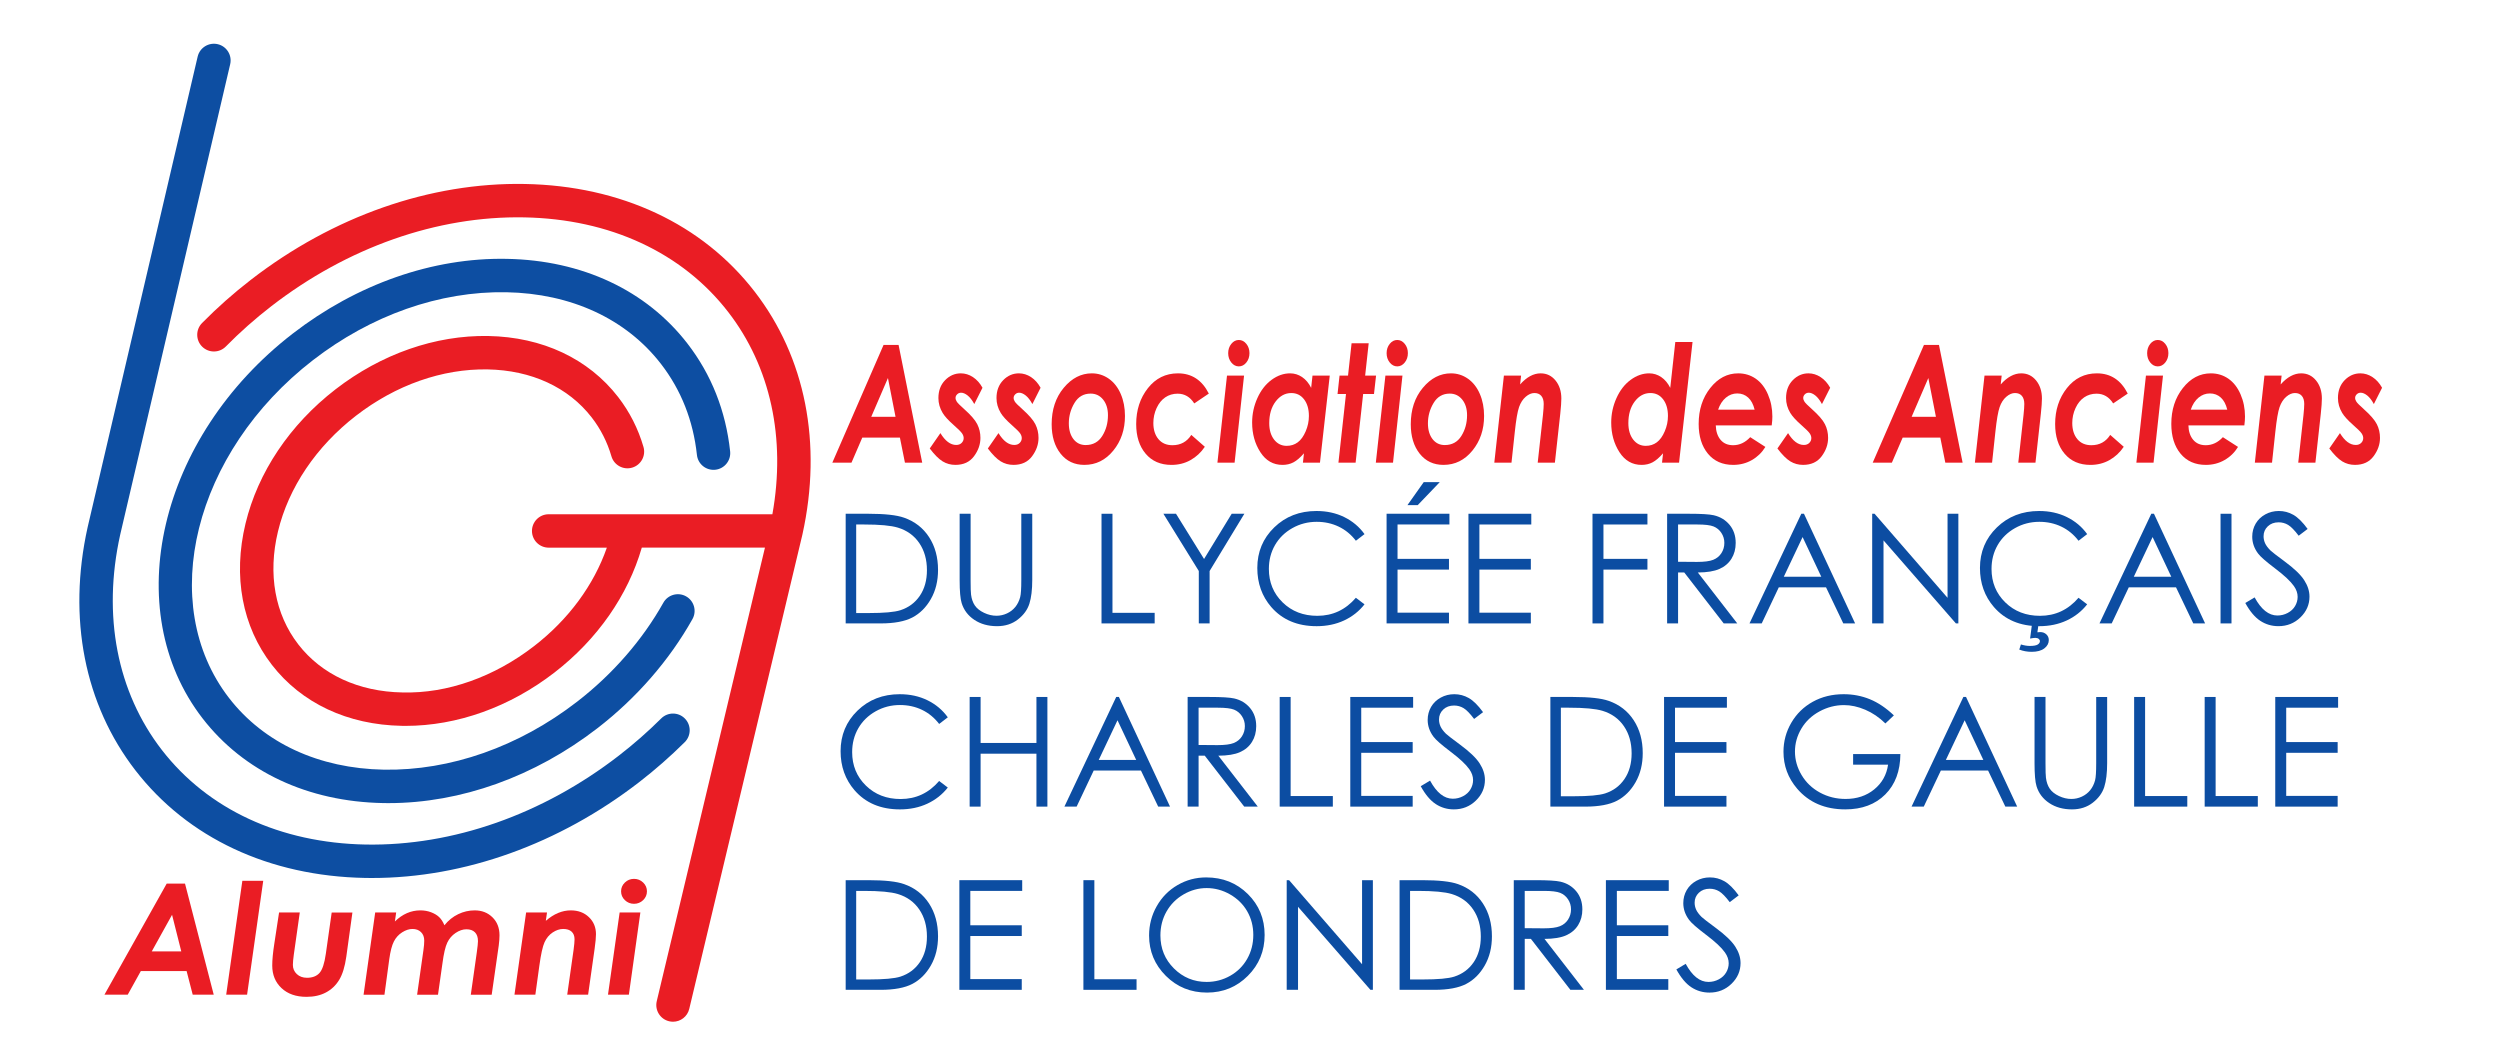 <?xml version="1.0" encoding="utf-8"?>
<!-- Generator: Adobe Illustrator 15.1.0, SVG Export Plug-In . SVG Version: 6.00 Build 0)  -->
<!DOCTYPE svg PUBLIC "-//W3C//DTD SVG 1.1//EN" "http://www.w3.org/Graphics/SVG/1.1/DTD/svg11.dtd">
<svg version="1.1" id="Layer_1" xmlns="http://www.w3.org/2000/svg" xmlns:xlink="http://www.w3.org/1999/xlink" x="0px" y="0px"
	 width="262px" height="110.5px" viewBox="0 0 262 110.5" enable-background="new 0 0 262 110.5" xml:space="preserve">
<g id="logo">
	<g>
		<path fill="#0D4EA2" d="M40.723,84.167c-0.188,0-0.375-0.002-0.563-0.005c-7.894-0.145-14.617-3.296-18.93-8.875
			c-8.811-11.396-4.582-29.479,9.427-40.31c6.73-5.204,14.684-7.998,22.455-7.85c7.894,0.144,14.617,3.296,18.93,8.875
			c2.511,3.248,4.017,7.05,4.476,11.299c0.104,0.961-0.591,1.824-1.552,1.928c-0.967,0.102-1.824-0.591-1.928-1.552
			c-0.389-3.598-1.655-6.806-3.765-9.535c-3.651-4.722-9.413-7.392-16.225-7.516c-6.98-0.122-14.147,2.401-20.25,7.119
			C20.317,47.396,16.37,63.277,24,73.146c3.651,4.723,9.414,7.392,16.225,7.516c6.967,0.118,14.147-2.402,20.25-7.12
			c3.724-2.878,6.851-6.466,9.042-10.374c0.473-0.843,1.541-1.145,2.382-0.671c0.843,0.473,1.144,1.539,0.671,2.382
			c-2.418,4.314-5.86,8.27-9.954,11.434C56.048,81.389,48.295,84.167,40.723,84.167z"/>
	</g>
	<g>
		<path fill="#0D4EA2" d="M38.99,92.014c-0.24,0-0.479-0.002-0.719-0.006C28.222,91.824,19.669,87.82,14.189,80.73
			c-5.337-6.903-7.116-15.947-5.008-25.464l11.533-49.33c0.22-0.941,1.159-1.524,2.103-1.306c0.941,0.22,1.526,1.161,1.306,2.103
			l-11.528,49.31c-1.875,8.466-0.327,16.48,4.364,22.548c4.818,6.232,12.411,9.755,21.377,9.918
			c9.11,0.157,18.526-3.142,26.509-9.313c1.565-1.209,3.062-2.522,4.45-3.904c0.686-0.682,1.793-0.682,2.475,0.006
			c0.682,0.686,0.679,1.793-0.005,2.475c-1.492,1.484-3.1,2.896-4.779,4.194C58.582,88.46,48.668,92.014,38.99,92.014z"/>
	</g>
	<path fill="#EA1D24" d="M84.099,55.989c2.096-9.505,0.316-18.536-5.015-25.431c-5.48-7.089-14.033-11.094-24.082-11.277
		c-9.925-0.185-20.103,3.386-28.714,10.044c-1.809,1.398-3.53,2.923-5.116,4.533c-0.678,0.688-0.67,1.797,0.018,2.475
		s1.796,0.669,2.475-0.018c1.477-1.499,3.079-2.919,4.764-4.221c7.983-6.172,17.384-9.484,26.509-9.313
		c8.967,0.164,16.559,3.686,21.377,9.918c4.441,5.745,6.06,13.236,4.63,21.197L57.5,53.894c-0.966,0-1.75,0.784-1.75,1.75
		c0,0.965,0.783,1.75,1.75,1.75h6.098c-1.363,3.912-4.006,7.52-7.628,10.319c-4.164,3.22-9.068,4.984-13.797,4.856
		c-4.589-0.082-8.465-1.872-10.913-5.038c-2.447-3.166-3.204-7.367-2.129-11.83c1.108-4.603,4.011-8.911,8.174-12.13
		c4.164-3.219,9.045-4.941,13.797-4.857c4.589,0.084,8.465,1.874,10.913,5.04c0.934,1.207,1.628,2.576,2.063,4.067
		c0.271,0.929,1.246,1.461,2.17,1.188c0.928-0.271,1.46-1.242,1.189-2.17c-0.558-1.914-1.451-3.673-2.654-5.228
		c-3.11-4.022-7.946-6.295-13.618-6.398c-5.535-0.098-11.21,1.883-16.001,5.588c-4.792,3.704-8.143,8.704-9.437,14.08
		c-1.328,5.516-0.347,10.768,2.763,14.79c3.11,4.022,7.946,6.295,13.618,6.397c0.134,0.003,0.268,0.005,0.402,0.005
		c5.4,0,10.925-1.978,15.6-5.593c4.508-3.485,7.704-8.094,9.151-13.09l12.906,0.002l-11.339,47.53
		c-0.224,0.94,0.356,1.884,1.296,2.108c0.137,0.031,0.273,0.048,0.408,0.048c0.792,0,1.509-0.54,1.701-1.345l11.86-49.715
		c0.001-0.006,0.002-0.012,0.003-0.018C84.097,56,84.098,55.995,84.099,55.989z"/>
</g>
<g id="Calque_6">
	<g>
		<path fill="#EA1D24" d="M92.597,36.15h1.574l2.477,12.336h-1.811l-0.527-2.625h-3.943l-1.131,2.625h-2.007L92.597,36.15z
			 M93.851,43.681l-0.794-4.063l-1.75,4.063H93.851z"/>
		<path fill="#EA1D24" d="M102.965,40.637l-0.86,1.71c-0.221-0.408-0.454-0.708-0.698-0.901c-0.244-0.193-0.472-0.29-0.684-0.29
			c-0.162,0-0.3,0.056-0.413,0.168c-0.113,0.112-0.169,0.238-0.169,0.377c0,0.134,0.045,0.268,0.135,0.402
			c0.086,0.134,0.345,0.394,0.779,0.78c0.691,0.615,1.146,1.142,1.365,1.581c0.219,0.439,0.329,0.916,0.329,1.43
			c0,0.677-0.224,1.316-0.672,1.92c-0.448,0.604-1.098,0.906-1.949,0.906c-0.491,0-0.938-0.123-1.341-0.369
			c-0.403-0.246-0.853-0.696-1.348-1.35l1.115-1.61c0.504,0.827,1.056,1.241,1.655,1.241c0.239,0,0.429-0.071,0.571-0.214
			c0.142-0.142,0.213-0.312,0.213-0.507c0-0.156-0.054-0.317-0.162-0.482c-0.108-0.165-0.403-0.46-0.885-0.885
			c-0.559-0.492-0.943-0.914-1.155-1.266c-0.297-0.492-0.446-1.012-0.446-1.56c0-0.766,0.233-1.389,0.699-1.87
			c0.466-0.48,1.017-0.721,1.652-0.721c0.446,0,0.87,0.131,1.271,0.394C102.366,39.784,102.699,40.156,102.965,40.637z"/>
		<path fill="#EA1D24" d="M109.053,40.637l-0.86,1.71c-0.221-0.408-0.454-0.708-0.698-0.901c-0.244-0.193-0.472-0.29-0.684-0.29
			c-0.162,0-0.3,0.056-0.413,0.168c-0.113,0.112-0.169,0.238-0.169,0.377c0,0.134,0.045,0.268,0.135,0.402
			c0.086,0.134,0.345,0.394,0.779,0.78c0.691,0.615,1.146,1.142,1.365,1.581c0.219,0.439,0.329,0.916,0.329,1.43
			c0,0.677-0.224,1.316-0.672,1.92c-0.448,0.604-1.098,0.906-1.949,0.906c-0.491,0-0.938-0.123-1.341-0.369s-0.853-0.696-1.348-1.35
			l1.115-1.61c0.504,0.827,1.056,1.241,1.655,1.241c0.239,0,0.429-0.071,0.571-0.214c0.142-0.142,0.213-0.312,0.213-0.507
			c0-0.156-0.054-0.317-0.162-0.482c-0.108-0.165-0.403-0.46-0.885-0.885c-0.559-0.492-0.943-0.914-1.155-1.266
			c-0.297-0.492-0.446-1.012-0.446-1.56c0-0.766,0.233-1.389,0.699-1.87c0.466-0.48,1.017-0.721,1.652-0.721
			c0.446,0,0.87,0.131,1.271,0.394C108.454,39.784,108.787,40.156,109.053,40.637z"/>
		<path fill="#EA1D24" d="M114.424,39.127c0.653,0,1.247,0.188,1.78,0.562c0.533,0.374,0.949,0.906,1.247,1.593
			c0.298,0.687,0.446,1.459,0.446,2.314c0,1.42-0.408,2.629-1.223,3.627s-1.824,1.497-3.027,1.497c-1.045,0-1.878-0.393-2.5-1.178
			s-0.933-1.813-0.933-3.082c0-1.532,0.421-2.804,1.264-3.815C112.321,39.634,113.303,39.127,114.424,39.127z M114.299,41.249
			c-0.737,0-1.303,0.329-1.696,0.985c-0.394,0.657-0.59,1.369-0.59,2.134c0,0.682,0.161,1.231,0.482,1.648
			c0.321,0.417,0.75,0.625,1.285,0.625c0.76,0,1.339-0.317,1.737-0.952c0.398-0.634,0.597-1.36,0.597-2.176
			c0-0.671-0.168-1.216-0.506-1.635C115.271,41.458,114.834,41.249,114.299,41.249z"/>
		<path fill="#EA1D24" d="M126.684,41.248l-1.526,1.031c-0.432-0.681-1.013-1.021-1.742-1.021c-0.491,0-0.925,0.13-1.303,0.389
			c-0.378,0.26-0.68,0.635-0.905,1.126c-0.225,0.491-0.337,1.011-0.337,1.558c0,0.703,0.178,1.267,0.533,1.691
			c0.356,0.424,0.844,0.636,1.466,0.636c0.859,0,1.519-0.36,1.979-1.08l1.418,1.244c-0.401,0.594-0.9,1.059-1.498,1.395
			c-0.597,0.336-1.263,0.504-1.998,0.504c-1.145,0-2.047-0.391-2.708-1.174c-0.66-0.782-0.99-1.817-0.99-3.103
			c0-1.47,0.408-2.724,1.224-3.761c0.815-1.037,1.866-1.556,3.15-1.556C124.893,39.127,125.972,39.834,126.684,41.248z"/>
		<path fill="#EA1D24" d="M128.59,39.362h1.787l-0.991,9.124h-1.8L128.59,39.362z M129.83,35.63c0.306,0,0.569,0.135,0.787,0.406
			c0.219,0.271,0.328,0.597,0.328,0.977c0,0.38-0.109,0.706-0.328,0.977c-0.218,0.271-0.48,0.407-0.787,0.407
			s-0.569-0.135-0.788-0.407c-0.218-0.271-0.328-0.597-0.328-0.977c0-0.38,0.109-0.706,0.328-0.977
			C129.261,35.766,129.523,35.63,129.83,35.63z"/>
		<path fill="#EA1D24" d="M137.55,39.362h1.808l-1.025,9.124h-1.786l0.108-0.98c-0.393,0.453-0.76,0.768-1.1,0.947
			c-0.341,0.179-0.724,0.268-1.146,0.268c-0.975,0-1.749-0.444-2.323-1.333c-0.575-0.889-0.862-1.923-0.862-3.103
			c0-0.9,0.185-1.757,0.553-2.57c0.367-0.813,0.861-1.448,1.48-1.904c0.62-0.456,1.27-0.684,1.945-0.684
			c0.455,0,0.874,0.129,1.258,0.389c0.385,0.259,0.7,0.636,0.95,1.131L137.55,39.362z M134.841,46.725
			c0.444,0,0.831-0.123,1.162-0.368s0.608-0.63,0.833-1.155c0.225-0.524,0.337-1.061,0.337-1.607c0-0.723-0.169-1.304-0.507-1.744
			s-0.783-0.66-1.336-0.66c-0.645,0-1.189,0.293-1.639,0.881c-0.448,0.587-0.674,1.344-0.674,2.271c0,0.716,0.17,1.292,0.51,1.729
			C133.868,46.508,134.307,46.725,134.841,46.725z"/>
		<path fill="#EA1D24" d="M141.646,35.974h1.793l-0.371,3.388h1.143l-0.217,1.929h-1.137l-0.789,7.195h-1.801l0.793-7.195h-0.886
			l0.21-1.929h0.889L141.646,35.974z"/>
		<path fill="#EA1D24" d="M145.191,39.362h1.787l-0.99,9.124h-1.801L145.191,39.362z M146.432,35.63
			c0.307,0,0.568,0.135,0.786,0.406c0.22,0.271,0.328,0.597,0.328,0.977c0,0.38-0.108,0.706-0.328,0.977
			c-0.218,0.271-0.479,0.407-0.786,0.407s-0.568-0.135-0.787-0.407c-0.22-0.271-0.328-0.597-0.328-0.977
			c0-0.38,0.108-0.706,0.328-0.977C145.861,35.766,146.125,35.63,146.432,35.63z"/>
		<path fill="#EA1D24" d="M152.061,39.127c0.651,0,1.246,0.188,1.779,0.562c0.533,0.375,0.949,0.906,1.246,1.593
			c0.298,0.688,0.446,1.459,0.446,2.314c0,1.42-0.408,2.629-1.224,3.627c-0.814,0.998-1.824,1.497-3.026,1.497
			c-1.046,0-1.88-0.393-2.5-1.178c-0.622-0.786-0.933-1.813-0.933-3.082c0-1.532,0.42-2.804,1.264-3.815
			C149.955,39.633,150.938,39.127,152.061,39.127z M151.934,41.249c-0.736,0-1.303,0.329-1.695,0.985
			c-0.395,0.657-0.592,1.369-0.592,2.134c0,0.682,0.162,1.231,0.482,1.648c0.322,0.417,0.75,0.625,1.285,0.625
			c0.76,0,1.339-0.317,1.736-0.952c0.397-0.634,0.598-1.36,0.598-2.176c0-0.671-0.169-1.216-0.506-1.635
			C152.904,41.458,152.469,41.249,151.934,41.249z"/>
		<path fill="#EA1D24" d="M157.609,39.362h1.801l-0.102,0.926c0.688-0.773,1.406-1.161,2.15-1.161c0.637,0,1.156,0.25,1.563,0.751
			s0.608,1.132,0.608,1.893c0,0.358-0.038,0.893-0.114,1.603l-0.563,5.111h-1.8l0.549-4.99c0.054-0.514,0.08-0.9,0.08-1.157
			c0-0.369-0.084-0.653-0.254-0.851c-0.17-0.198-0.409-0.298-0.723-0.298c-0.303,0-0.604,0.13-0.908,0.39
			c-0.304,0.26-0.535,0.621-0.699,1.082c-0.161,0.461-0.312,1.327-0.446,2.596l-0.347,3.229h-1.801L157.609,39.362z"/>
		<path fill="#EA1D24" d="M175.572,35.84h1.806l-1.412,12.646h-1.786l0.108-0.98c-0.394,0.453-0.759,0.768-1.101,0.947
			c-0.34,0.179-0.723,0.268-1.146,0.268c-0.974,0-1.749-0.444-2.323-1.333c-0.574-0.889-0.863-1.923-0.863-3.103
			c0-0.9,0.186-1.757,0.554-2.57c0.366-0.813,0.86-1.448,1.481-1.904c0.619-0.456,1.269-0.684,1.944-0.684
			c0.455,0,0.874,0.129,1.258,0.389c0.384,0.259,0.7,0.636,0.95,1.131L175.572,35.84z M172.473,46.725
			c0.443,0,0.83-0.123,1.16-0.368c0.331-0.246,0.607-0.631,0.832-1.156c0.225-0.525,0.336-1.061,0.336-1.608
			c0-0.722-0.169-1.303-0.506-1.743s-0.781-0.66-1.334-0.66c-0.643,0-1.188,0.293-1.636,0.881c-0.448,0.587-0.673,1.344-0.673,2.272
			c0,0.716,0.171,1.292,0.51,1.728C171.502,46.507,171.938,46.725,172.473,46.725z"/>
		<path fill="#EA1D24" d="M183.424,45.816l1.588,1.021c-0.354,0.581-0.826,1.04-1.414,1.377c-0.589,0.337-1.24,0.506-1.957,0.506
			c-1.121,0-2.006-0.391-2.652-1.174c-0.645-0.782-0.969-1.822-0.969-3.119c0-1.481,0.403-2.735,1.213-3.761
			c0.809-1.026,1.785-1.539,2.929-1.539c0.688,0,1.303,0.188,1.842,0.562c0.538,0.375,0.963,0.92,1.272,1.635
			c0.312,0.716,0.467,1.493,0.467,2.331c0,0.263-0.021,0.57-0.067,0.923h-5.864c0.019,0.634,0.187,1.14,0.504,1.516
			c0.316,0.376,0.756,0.564,1.313,0.564C182.303,46.658,182.9,46.377,183.424,45.816z M183.884,42.934
			c-0.136-0.559-0.36-0.982-0.676-1.27s-0.696-0.432-1.144-0.432c-0.44,0-0.84,0.148-1.194,0.444
			c-0.356,0.296-0.626,0.716-0.812,1.258H183.884z"/>
		<path fill="#EA1D24" d="M191.803,40.637l-0.861,1.71c-0.221-0.408-0.453-0.708-0.696-0.901c-0.244-0.193-0.472-0.29-0.685-0.29
			c-0.162,0-0.301,0.056-0.414,0.168c-0.111,0.112-0.168,0.238-0.168,0.377c0,0.134,0.045,0.268,0.135,0.402
			c0.086,0.134,0.346,0.394,0.779,0.78c0.69,0.615,1.146,1.142,1.364,1.581c0.22,0.439,0.328,0.916,0.328,1.43
			c0,0.677-0.224,1.316-0.672,1.92s-1.099,0.906-1.949,0.906c-0.491,0-0.938-0.123-1.341-0.369s-0.854-0.696-1.35-1.35l1.115-1.61
			c0.504,0.827,1.057,1.241,1.655,1.241c0.238,0,0.429-0.071,0.571-0.214c0.142-0.142,0.213-0.312,0.213-0.507
			c0-0.156-0.055-0.317-0.162-0.482c-0.107-0.165-0.402-0.46-0.887-0.885c-0.559-0.492-0.942-0.914-1.154-1.266
			c-0.297-0.492-0.445-1.012-0.445-1.56c0-0.766,0.232-1.389,0.699-1.87c0.467-0.48,1.018-0.721,1.65-0.721
			c0.447,0,0.869,0.131,1.271,0.394C191.202,39.784,191.536,40.156,191.803,40.637z"/>
		<path fill="#EA1D24" d="M201.63,36.15h1.574l2.478,12.336h-1.813l-0.525-2.625H199.4l-1.131,2.625h-2.008L201.63,36.15z
			 M202.884,43.681l-0.795-4.063l-1.75,4.063H202.884z"/>
		<path fill="#EA1D24" d="M207.977,39.362h1.799l-0.102,0.926c0.689-0.773,1.407-1.161,2.151-1.161c0.636,0,1.155,0.25,1.563,0.751
			c0.404,0.501,0.607,1.132,0.607,1.893c0,0.358-0.038,0.893-0.115,1.603l-0.563,5.111h-1.801l0.549-4.99
			c0.055-0.514,0.082-0.9,0.082-1.157c0-0.369-0.086-0.653-0.254-0.851c-0.17-0.198-0.41-0.298-0.724-0.298
			c-0.303,0-0.604,0.13-0.907,0.39c-0.305,0.26-0.537,0.621-0.699,1.082s-0.313,1.327-0.447,2.596l-0.346,3.229h-1.801
			L207.977,39.362z"/>
		<path fill="#EA1D24" d="M222.986,41.248l-1.525,1.031c-0.432-0.681-1.014-1.021-1.742-1.021c-0.49,0-0.925,0.13-1.303,0.389
			c-0.378,0.26-0.68,0.635-0.904,1.126c-0.226,0.491-0.339,1.011-0.339,1.558c0,0.703,0.179,1.267,0.534,1.691
			s0.844,0.636,1.465,0.636c0.86,0,1.52-0.36,1.979-1.08l1.418,1.244c-0.399,0.594-0.898,1.059-1.496,1.395
			s-1.264,0.504-1.997,0.504c-1.146,0-2.048-0.391-2.708-1.174c-0.66-0.782-0.99-1.817-0.99-3.103c0-1.47,0.408-2.724,1.225-3.761
			c0.815-1.037,1.864-1.556,3.149-1.556C221.195,39.127,222.275,39.834,222.986,41.248z"/>
		<path fill="#EA1D24" d="M224.895,39.362h1.787l-0.99,9.124h-1.801L224.895,39.362z M226.133,35.63
			c0.307,0,0.569,0.135,0.787,0.406c0.219,0.271,0.328,0.597,0.328,0.977c0,0.38-0.109,0.706-0.328,0.977
			c-0.218,0.271-0.48,0.407-0.787,0.407c-0.306,0-0.568-0.135-0.787-0.407c-0.219-0.271-0.326-0.597-0.326-0.977
			c0-0.38,0.107-0.706,0.326-0.977C225.564,35.766,225.827,35.63,226.133,35.63z"/>
		<path fill="#EA1D24" d="M232.957,45.816l1.588,1.021c-0.355,0.581-0.827,1.04-1.415,1.377s-1.239,0.506-1.956,0.506
			c-1.121,0-2.006-0.391-2.652-1.174c-0.646-0.782-0.969-1.822-0.969-3.119c0-1.481,0.403-2.735,1.213-3.761
			c0.809-1.026,1.784-1.539,2.928-1.539c0.689,0,1.304,0.188,1.843,0.562c0.538,0.375,0.963,0.92,1.272,1.635
			c0.312,0.716,0.467,1.493,0.467,2.331c0,0.263-0.022,0.57-0.067,0.923h-5.864c0.018,0.634,0.186,1.14,0.504,1.516
			c0.316,0.376,0.756,0.564,1.313,0.564C231.836,46.658,232.436,46.377,232.957,45.816z M233.417,42.934
			c-0.136-0.559-0.36-0.982-0.676-1.27s-0.696-0.432-1.144-0.432c-0.44,0-0.84,0.148-1.195,0.444
			c-0.355,0.296-0.625,0.716-0.811,1.258H233.417z"/>
		<path fill="#EA1D24" d="M237.313,39.362h1.801l-0.102,0.926c0.688-0.773,1.406-1.161,2.15-1.161c0.636,0,1.156,0.25,1.563,0.751
			c0.405,0.501,0.608,1.132,0.608,1.893c0,0.358-0.038,0.893-0.115,1.603l-0.563,5.111h-1.799l0.549-4.99
			c0.054-0.514,0.08-0.9,0.08-1.157c0-0.369-0.084-0.653-0.254-0.851c-0.17-0.198-0.41-0.298-0.723-0.298
			c-0.303,0-0.605,0.13-0.908,0.39c-0.304,0.26-0.535,0.621-0.699,1.082c-0.162,0.461-0.312,1.327-0.446,2.596l-0.347,3.229h-1.801
			L237.313,39.362z"/>
		<path fill="#EA1D24" d="M249.641,40.637l-0.861,1.71c-0.221-0.408-0.453-0.708-0.696-0.901c-0.244-0.193-0.472-0.29-0.685-0.29
			c-0.162,0-0.301,0.056-0.414,0.168c-0.111,0.112-0.168,0.238-0.168,0.377c0,0.134,0.045,0.268,0.136,0.402
			c0.085,0.134,0.345,0.394,0.778,0.78c0.69,0.615,1.146,1.142,1.365,1.581c0.219,0.439,0.327,0.916,0.327,1.43
			c0,0.677-0.224,1.316-0.672,1.92s-1.099,0.906-1.948,0.906c-0.492,0-0.939-0.123-1.342-0.369s-0.854-0.696-1.35-1.35l1.115-1.61
			c0.504,0.827,1.057,1.241,1.655,1.241c0.238,0,0.429-0.071,0.571-0.214c0.143-0.142,0.213-0.312,0.213-0.507
			c0-0.156-0.055-0.317-0.162-0.482c-0.107-0.165-0.402-0.46-0.886-0.885c-0.56-0.492-0.943-0.914-1.155-1.266
			c-0.297-0.492-0.445-1.012-0.445-1.56c0-0.766,0.232-1.389,0.699-1.87c0.467-0.48,1.018-0.721,1.651-0.721
			c0.446,0,0.868,0.131,1.271,0.394C249.04,39.784,249.374,40.156,249.641,40.637z"/>
	</g>
	<g>
		<path fill="#EA1D24" d="M17.473,92.598h1.915l3.011,11.646h-2.202l-0.641-2.479H14.76l-1.375,2.479h-2.44L17.473,92.598z
			 M18.998,99.707l-0.966-3.836l-2.128,3.836H18.998z"/>
		<path fill="#EA1D24" d="M25.398,92.305h2.189l-1.693,11.939h-2.189L25.398,92.305z"/>
		<path fill="#EA1D24" d="M29.246,95.629h2.171l-0.624,4.402c-0.066,0.486-0.099,0.851-0.099,1.093c0,0.381,0.137,0.7,0.411,0.958
			c0.274,0.259,0.631,0.389,1.069,0.389c0.565,0,1-0.166,1.304-0.498c0.305-0.334,0.528-1.009,0.671-2.027l0.612-4.315h2.172
			l-0.641,4.634c-0.148,1.045-0.397,1.854-0.746,2.426c-0.349,0.574-0.811,1.013-1.388,1.318c-0.577,0.307-1.255,0.459-2.035,0.459
			c-1.099,0-1.972-0.305-2.62-0.915c-0.648-0.608-0.972-1.397-0.972-2.364c0-0.59,0.071-1.352,0.215-2.279L29.246,95.629z"/>
		<path fill="#EA1D24" d="M39.32,95.629h2.198l-0.134,0.941c0.794-0.775,1.684-1.163,2.669-1.163c0.4,0,0.773,0.065,1.121,0.196
			c0.348,0.133,0.629,0.301,0.846,0.506s0.401,0.492,0.555,0.858c0.41-0.51,0.892-0.897,1.445-1.163
			c0.553-0.266,1.127-0.397,1.725-0.397c0.75,0,1.372,0.241,1.864,0.726c0.493,0.484,0.739,1.112,0.739,1.885
			c0,0.291-0.027,0.651-0.082,1.086l-0.737,5.142H49.34l0.627-4.427c0.082-0.596,0.124-0.992,0.124-1.188
			c0-0.406-0.106-0.715-0.317-0.926c-0.212-0.212-0.51-0.316-0.895-0.316c-0.374,0-0.752,0.129-1.134,0.385
			c-0.382,0.256-0.674,0.597-0.874,1.021c-0.201,0.426-0.37,1.155-0.507,2.19l-0.462,3.261h-2.189l0.665-4.688
			c0.055-0.382,0.082-0.707,0.082-0.978c0-0.376-0.113-0.675-0.338-0.894c-0.226-0.222-0.523-0.33-0.892-0.33
			c-0.352,0-0.714,0.117-1.085,0.353c-0.372,0.235-0.661,0.556-0.867,0.959s-0.368,1.024-0.483,1.858l-0.504,3.719h-2.189
			L39.32,95.629z"/>
		<path fill="#EA1D24" d="M55.137,95.629h2.189l-0.124,0.874c0.839-0.729,1.711-1.096,2.616-1.096c0.773,0,1.406,0.235,1.9,0.71
			c0.494,0.473,0.74,1.068,0.74,1.787c0,0.338-0.046,0.843-0.14,1.514l-0.684,4.826h-2.189l0.668-4.711
			c0.066-0.486,0.099-0.852,0.099-1.094c0-0.349-0.103-0.615-0.309-0.804c-0.206-0.188-0.499-0.28-0.878-0.28
			c-0.369,0-0.737,0.123-1.105,0.367c-0.368,0.245-0.651,0.586-0.85,1.021c-0.198,0.436-0.379,1.252-0.544,2.449l-0.421,3.05h-2.189
			L55.137,95.629z"/>
		<path fill="#EA1D24" d="M64.938,95.629h2.173l-1.205,8.615h-2.189L64.938,95.629z M66.445,92.105c0.372,0,0.691,0.127,0.957,0.384
			c0.266,0.257,0.398,0.563,0.398,0.923c0,0.359-0.133,0.666-0.398,0.923c-0.266,0.256-0.585,0.384-0.957,0.384
			c-0.373,0-0.692-0.128-0.958-0.384c-0.266-0.257-0.398-0.563-0.398-0.923c0-0.36,0.133-0.666,0.398-0.923
			C65.753,92.232,66.073,92.105,66.445,92.105z"/>
	</g>
	<g>
		<path fill="#0C4DA2" d="M88.627,65.334V53.842h2.383c1.719,0,2.966,0.138,3.742,0.414c1.114,0.391,1.985,1.068,2.613,2.031
			c0.627,0.964,0.941,2.112,0.941,3.445c0,1.151-0.249,2.164-0.746,3.039c-0.498,0.875-1.144,1.521-1.938,1.938
			c-0.794,0.417-1.908,0.625-3.34,0.625H88.627z M89.729,64.248h1.328c1.588,0,2.69-0.099,3.305-0.297
			c0.864-0.281,1.544-0.787,2.039-1.518c0.495-0.731,0.742-1.625,0.742-2.682c0-1.108-0.269-2.056-0.805-2.842
			c-0.537-0.785-1.284-1.324-2.242-1.615c-0.719-0.219-1.904-0.328-3.555-0.328h-0.813V64.248z"/>
		<path fill="#0C4DA2" d="M100.572,53.842h1.148v6.938c0,0.823,0.016,1.336,0.047,1.539c0.057,0.453,0.19,0.832,0.398,1.137
			c0.208,0.305,0.528,0.56,0.961,0.766c0.432,0.206,0.867,0.309,1.305,0.309c0.38,0,0.745-0.081,1.094-0.242
			c0.349-0.161,0.641-0.386,0.875-0.672s0.406-0.633,0.516-1.039c0.078-0.292,0.117-0.891,0.117-1.797v-6.938h1.148v6.938
			c0,1.026-0.101,1.855-0.301,2.488c-0.201,0.633-0.602,1.184-1.203,1.652s-1.33,0.703-2.184,0.703
			c-0.927,0-1.722-0.222-2.383-0.664c-0.662-0.442-1.104-1.028-1.328-1.758c-0.141-0.448-0.211-1.255-0.211-2.422V53.842z"/>
		<path fill="#0C4DA2" d="M115.439,53.842h1.148v10.383h4.422v1.109h-5.57V53.842z"/>
		<path fill="#0C4DA2" d="M121.924,53.842h1.321l2.94,4.74l2.895-4.74h1.328l-3.641,6v5.492h-1.133v-5.492L121.924,53.842z"/>
		<path fill="#0C4DA2" d="M143.002,55.975l-0.906,0.695c-0.5-0.65-1.101-1.145-1.801-1.48s-1.47-0.504-2.309-0.504
			c-0.917,0-1.766,0.22-2.547,0.66c-0.781,0.44-1.387,1.031-1.816,1.773s-0.645,1.577-0.645,2.504c0,1.401,0.48,2.57,1.441,3.508
			s2.173,1.406,3.637,1.406c1.609,0,2.956-0.63,4.039-1.891l0.906,0.688c-0.573,0.729-1.288,1.293-2.145,1.691
			s-1.813,0.598-2.871,0.598c-2.011,0-3.597-0.669-4.758-2.008c-0.974-1.13-1.461-2.495-1.461-4.094c0-1.682,0.59-3.098,1.77-4.246
			s2.657-1.723,4.434-1.723c1.073,0,2.042,0.212,2.906,0.637C141.741,54.614,142.45,55.209,143.002,55.975z"/>
		<path fill="#0C4DA2" d="M145.314,53.842h6.586v1.125h-5.438v3.602h5.391v1.125h-5.391v4.516h5.391v1.125h-6.539V53.842z
			 M149.205,50.529h1.68l-2.305,2.406h-1.078L149.205,50.529z"/>
		<path fill="#0C4DA2" d="M153.893,53.842h6.586v1.125h-5.438v3.602h5.391v1.125h-5.391v4.516h5.391v1.125h-6.539V53.842z"/>
		<path fill="#0C4DA2" d="M166.893,53.842h5.758v1.125h-4.609v3.602h4.609v1.125h-4.609v5.641h-1.148V53.842z"/>
		<path fill="#0C4DA2" d="M174.713,53.842h2.289c1.276,0,2.141,0.052,2.594,0.156c0.683,0.157,1.237,0.492,1.664,1.005
			s0.641,1.146,0.641,1.897c0,0.626-0.147,1.176-0.441,1.65s-0.715,0.833-1.262,1.076c-0.547,0.242-1.302,0.366-2.266,0.371
			l4.133,5.336h-1.421l-4.133-5.336h-0.649v5.336h-1.148V53.842z M175.861,54.967v3.906l1.979,0.016
			c0.767,0,1.334-0.072,1.702-0.219c0.368-0.146,0.654-0.379,0.861-0.699c0.205-0.32,0.309-0.678,0.309-1.074
			c0-0.385-0.104-0.735-0.313-1.051c-0.209-0.315-0.483-0.54-0.822-0.676c-0.339-0.135-0.902-0.203-1.69-0.203H175.861z"/>
		<path fill="#0C4DA2" d="M189.057,53.842l5.359,11.492h-1.24l-1.808-3.781h-4.951l-1.79,3.781h-1.281l5.43-11.492H189.057z
			 M188.912,56.283l-1.97,4.16h3.929L188.912,56.283z"/>
		<path fill="#0C4DA2" d="M196.205,65.334V53.842h0.25l7.648,8.81v-8.81h1.133v11.492h-0.258l-7.586-8.702v8.702H196.205z"/>
		<path fill="#0C4DA2" d="M218.736,55.975l-0.906,0.695c-0.5-0.65-1.101-1.145-1.801-1.48s-1.47-0.504-2.309-0.504
			c-0.917,0-1.766,0.22-2.547,0.66c-0.781,0.44-1.387,1.031-1.816,1.773s-0.645,1.577-0.645,2.504c0,1.401,0.48,2.57,1.441,3.508
			s2.173,1.406,3.637,1.406c1.609,0,2.956-0.63,4.039-1.891l0.906,0.688c-0.573,0.729-1.288,1.293-2.145,1.691
			s-1.813,0.598-2.871,0.598c-2.011,0-3.597-0.669-4.758-2.008c-0.974-1.13-1.461-2.495-1.461-4.094c0-1.682,0.59-3.098,1.77-4.246
			s2.657-1.723,4.434-1.723c1.073,0,2.042,0.212,2.906,0.637C217.476,54.614,218.185,55.209,218.736,55.975z M212.963,65.334h0.688
			l-0.133,0.93c0.12-0.016,0.219-0.023,0.297-0.023c0.255,0,0.469,0.079,0.641,0.238s0.258,0.358,0.258,0.598
			c0,0.344-0.156,0.636-0.469,0.875s-0.753,0.359-1.32,0.359c-0.464,0-0.898-0.078-1.305-0.234l0.172-0.539
			c0.333,0.104,0.646,0.156,0.938,0.156c0.391,0,0.664-0.048,0.82-0.145s0.234-0.218,0.234-0.363c0-0.089-0.043-0.167-0.129-0.234
			s-0.204-0.102-0.355-0.102c-0.125,0-0.308,0.023-0.547,0.07L212.963,65.334z"/>
		<path fill="#0C4DA2" d="M225.736,53.842l5.359,11.492h-1.24l-1.808-3.781h-4.951l-1.79,3.781h-1.281l5.43-11.492H225.736z
			 M225.592,56.283l-1.97,4.16h3.929L225.592,56.283z"/>
		<path fill="#0C4DA2" d="M232.713,53.842h1.148v11.492h-1.148V53.842z"/>
		<path fill="#0C4DA2" d="M235.307,63.193l0.977-0.586c0.688,1.266,1.481,1.898,2.383,1.898c0.386,0,0.747-0.09,1.086-0.27
			s0.597-0.421,0.773-0.723s0.266-0.622,0.266-0.961c0-0.386-0.13-0.763-0.391-1.133c-0.359-0.511-1.016-1.125-1.969-1.844
			c-0.958-0.724-1.555-1.247-1.789-1.57c-0.406-0.541-0.609-1.127-0.609-1.758c0-0.5,0.12-0.956,0.359-1.367
			c0.239-0.411,0.577-0.735,1.012-0.973c0.435-0.237,0.907-0.355,1.418-0.355c0.542,0,1.048,0.134,1.52,0.402
			c0.472,0.269,0.97,0.762,1.496,1.48l-0.938,0.711c-0.433-0.573-0.801-0.95-1.105-1.133c-0.305-0.182-0.637-0.273-0.996-0.273
			c-0.464,0-0.843,0.141-1.137,0.422s-0.441,0.628-0.441,1.039c0,0.25,0.052,0.492,0.156,0.727s0.294,0.49,0.57,0.766
			c0.151,0.146,0.646,0.529,1.484,1.148c0.995,0.734,1.677,1.388,2.047,1.961s0.555,1.148,0.555,1.727
			c0,0.833-0.316,1.558-0.949,2.172s-1.402,0.922-2.309,0.922c-0.698,0-1.331-0.187-1.898-0.559S235.786,64.068,235.307,63.193z"/>
		<path fill="#0C4DA2" d="M99.33,75.175l-0.906,0.695c-0.5-0.651-1.101-1.145-1.801-1.48c-0.701-0.336-1.47-0.504-2.309-0.504
			c-0.917,0-1.766,0.22-2.547,0.66s-1.387,1.031-1.816,1.773s-0.645,1.577-0.645,2.504c0,1.401,0.48,2.57,1.441,3.508
			s2.173,1.406,3.637,1.406c1.609,0,2.956-0.63,4.039-1.891l0.906,0.688c-0.573,0.729-1.288,1.293-2.145,1.691
			c-0.857,0.398-1.814,0.598-2.871,0.598c-2.011,0-3.597-0.669-4.758-2.008c-0.974-1.13-1.461-2.495-1.461-4.094
			c0-1.683,0.59-3.098,1.77-4.246s2.657-1.723,4.434-1.723c1.073,0,2.042,0.212,2.906,0.637
			C98.069,73.814,98.778,74.409,99.33,75.175z"/>
		<path fill="#0C4DA2" d="M101.619,73.042h1.148v4.82h5.852v-4.82h1.148v11.492h-1.148v-5.547h-5.852v5.547h-1.148V73.042z"/>
		<path fill="#0C4DA2" d="M117.26,73.042l5.359,11.492h-1.24l-1.808-3.781h-4.951l-1.79,3.781h-1.281l5.43-11.492H117.26z
			 M117.115,75.483l-1.969,4.16h3.929L117.115,75.483z"/>
		<path fill="#0C4DA2" d="M124.463,73.042h2.289c1.276,0,2.141,0.052,2.594,0.156c0.683,0.157,1.237,0.491,1.664,1.005
			s0.641,1.146,0.641,1.897c0,0.626-0.147,1.176-0.441,1.65s-0.715,0.833-1.262,1.075c-0.547,0.243-1.302,0.367-2.266,0.372
			l4.133,5.336h-1.421l-4.133-5.336h-0.649v5.336h-1.148V73.042z M125.611,74.167v3.906l1.979,0.016
			c0.767,0,1.334-0.073,1.702-0.219s0.654-0.379,0.861-0.699c0.205-0.32,0.309-0.679,0.309-1.074c0-0.386-0.104-0.735-0.313-1.051
			c-0.209-0.315-0.483-0.54-0.822-0.676s-0.902-0.203-1.69-0.203H125.611z"/>
		<path fill="#0C4DA2" d="M134.111,73.042h1.148v10.383h4.422v1.109h-5.57V73.042z"/>
		<path fill="#0C4DA2" d="M141.51,73.042h6.586v1.125h-5.438v3.602h5.391v1.125h-5.391v4.516h5.391v1.125h-6.539V73.042z"/>
		<path fill="#0C4DA2" d="M148.893,82.394l0.977-0.586c0.688,1.266,1.481,1.898,2.383,1.898c0.386,0,0.747-0.09,1.086-0.27
			s0.597-0.421,0.773-0.723s0.266-0.622,0.266-0.961c0-0.386-0.13-0.763-0.391-1.133c-0.359-0.511-1.016-1.125-1.969-1.844
			c-0.958-0.724-1.555-1.247-1.789-1.57c-0.406-0.542-0.609-1.128-0.609-1.758c0-0.5,0.12-0.956,0.359-1.367
			s0.577-0.735,1.012-0.973s0.907-0.355,1.418-0.355c0.542,0,1.048,0.134,1.52,0.402s0.97,0.762,1.496,1.48l-0.938,0.711
			c-0.433-0.573-0.801-0.95-1.105-1.133s-0.637-0.273-0.996-0.273c-0.464,0-0.843,0.141-1.137,0.422s-0.441,0.628-0.441,1.039
			c0,0.25,0.052,0.492,0.156,0.727s0.294,0.489,0.57,0.766c0.151,0.146,0.646,0.528,1.484,1.148
			c0.995,0.734,1.677,1.388,2.047,1.961s0.555,1.148,0.555,1.727c0,0.833-0.316,1.558-0.949,2.172s-1.402,0.922-2.309,0.922
			c-0.698,0-1.331-0.187-1.898-0.559S149.372,83.269,148.893,82.394z"/>
		<path fill="#0C4DA2" d="M162.479,84.534V73.042h2.383c1.719,0,2.966,0.138,3.742,0.414c1.114,0.391,1.985,1.067,2.613,2.031
			s0.941,2.112,0.941,3.445c0,1.151-0.249,2.164-0.746,3.039s-1.144,1.521-1.938,1.938s-1.907,0.625-3.34,0.625H162.479z
			 M163.58,83.448h1.328c1.589,0,2.69-0.099,3.305-0.297c0.864-0.28,1.544-0.787,2.039-1.518c0.495-0.731,0.742-1.625,0.742-2.682
			c0-1.108-0.269-2.056-0.805-2.842c-0.536-0.785-1.284-1.324-2.242-1.615c-0.719-0.219-1.903-0.328-3.555-0.328h-0.813V83.448z"/>
		<path fill="#0C4DA2" d="M174.393,73.042h6.586v1.125h-5.438v3.602h5.391v1.125h-5.391v4.516h5.391v1.125h-6.539V73.042z"/>
		<path fill="#0C4DA2" d="M198.479,74.972l-0.891,0.844c-0.641-0.63-1.343-1.108-2.105-1.434s-1.507-0.488-2.23-0.488
			c-0.901,0-1.759,0.222-2.574,0.664s-1.446,1.043-1.895,1.801s-0.672,1.559-0.672,2.402c0,0.864,0.231,1.687,0.695,2.465
			s1.104,1.391,1.922,1.836s1.714,0.668,2.688,0.668c1.183,0,2.183-0.333,3-1s1.302-1.531,1.453-2.594h-3.664v-1.109h4.953
			c-0.011,1.776-0.538,3.187-1.582,4.23s-2.441,1.566-4.191,1.566c-2.125,0-3.808-0.724-5.047-2.172
			c-0.953-1.114-1.43-2.403-1.43-3.867c0-1.089,0.273-2.102,0.82-3.039s1.297-1.671,2.25-2.199s2.031-0.793,3.234-0.793
			c0.974,0,1.891,0.176,2.75,0.527S197.661,74.195,198.479,74.972z"/>
		<path fill="#0C4DA2" d="M206.041,73.042l5.359,11.492h-1.24l-1.808-3.781h-4.951l-1.79,3.781h-1.281l5.43-11.492H206.041z
			 M205.896,75.483l-1.97,4.16h3.929L205.896,75.483z"/>
		<path fill="#0C4DA2" d="M213.221,73.042h1.148v6.938c0,0.823,0.016,1.336,0.047,1.539c0.058,0.453,0.19,0.832,0.398,1.137
			s0.528,0.56,0.961,0.766s0.867,0.309,1.305,0.309c0.38,0,0.745-0.081,1.094-0.242s0.641-0.386,0.875-0.672
			s0.406-0.633,0.516-1.039c0.078-0.292,0.117-0.891,0.117-1.797v-6.938h1.148v6.938c0,1.026-0.101,1.855-0.301,2.488
			s-0.602,1.184-1.203,1.652s-1.329,0.703-2.184,0.703c-0.927,0-1.722-0.222-2.383-0.664s-1.104-1.028-1.328-1.758
			c-0.141-0.448-0.211-1.255-0.211-2.422V73.042z"/>
		<path fill="#0C4DA2" d="M223.658,73.042h1.148v10.383h4.422v1.109h-5.57V73.042z"/>
		<path fill="#0C4DA2" d="M231.049,73.042h1.148v10.383h4.422v1.109h-5.57V73.042z"/>
		<path fill="#0C4DA2" d="M238.447,73.042h6.586v1.125h-5.438v3.602h5.391v1.125h-5.391v4.516h5.391v1.125h-6.539V73.042z"/>
		<path fill="#0C4DA2" d="M88.627,103.734V92.242h2.383c1.719,0,2.966,0.138,3.742,0.414c1.114,0.391,1.985,1.067,2.613,2.031
			c0.627,0.964,0.941,2.112,0.941,3.445c0,1.151-0.249,2.164-0.746,3.039c-0.498,0.875-1.144,1.521-1.938,1.938
			c-0.794,0.417-1.908,0.625-3.34,0.625H88.627z M89.729,102.648h1.328c1.588,0,2.69-0.099,3.305-0.297
			c0.864-0.281,1.544-0.787,2.039-1.518c0.495-0.731,0.742-1.625,0.742-2.682c0-1.108-0.269-2.056-0.805-2.842
			c-0.537-0.785-1.284-1.324-2.242-1.615c-0.719-0.219-1.904-0.328-3.555-0.328h-0.813V102.648z"/>
		<path fill="#0C4DA2" d="M100.541,92.242h6.586v1.125h-5.438v3.602h5.391v1.125h-5.391v4.516h5.391v1.125h-6.539V92.242z"/>
		<path fill="#0C4DA2" d="M113.541,92.242h1.148v10.383h4.422v1.109h-5.57V92.242z"/>
		<path fill="#0C4DA2" d="M126.404,91.953c1.74,0,3.197,0.581,4.37,1.742s1.759,2.591,1.759,4.289c0,1.683-0.585,3.109-1.755,4.281
			s-2.597,1.758-4.28,1.758c-1.704,0-3.143-0.583-4.315-1.75c-1.172-1.167-1.759-2.578-1.759-4.234c0-1.104,0.267-2.128,0.801-3.07
			s1.262-1.681,2.185-2.215C124.333,92.22,125.331,91.953,126.404,91.953z M126.455,93.07c-0.851,0-1.656,0.222-2.418,0.665
			c-0.762,0.442-1.356,1.04-1.784,1.79c-0.428,0.751-0.642,1.587-0.642,2.51c0,1.365,0.474,2.52,1.42,3.46
			c0.947,0.94,2.088,1.411,3.424,1.411c0.892,0,1.718-0.217,2.477-0.648c0.759-0.434,1.352-1.024,1.776-1.775
			c0.425-0.75,0.638-1.584,0.638-2.502c0-0.912-0.213-1.737-0.638-2.475s-1.024-1.328-1.796-1.771
			C128.14,93.292,127.321,93.07,126.455,93.07z"/>
		<path fill="#0C4DA2" d="M134.846,103.734V92.242h0.25l7.648,8.81v-8.81h1.133v11.492h-0.258l-7.586-8.702v8.702H134.846z"/>
		<path fill="#0C4DA2" d="M146.674,103.734V92.242h2.383c1.719,0,2.966,0.138,3.742,0.414c1.114,0.391,1.985,1.067,2.613,2.031
			s0.941,2.112,0.941,3.445c0,1.151-0.249,2.164-0.746,3.039s-1.144,1.521-1.938,1.938s-1.907,0.625-3.34,0.625H146.674z
			 M147.775,102.648h1.328c1.589,0,2.69-0.099,3.305-0.297c0.864-0.281,1.544-0.787,2.039-1.518
			c0.495-0.731,0.742-1.625,0.742-2.682c0-1.108-0.269-2.056-0.805-2.842c-0.536-0.785-1.284-1.324-2.242-1.615
			c-0.719-0.219-1.903-0.328-3.555-0.328h-0.813V102.648z"/>
		<path fill="#0C4DA2" d="M158.643,92.242h2.289c1.276,0,2.141,0.053,2.594,0.156c0.683,0.156,1.237,0.492,1.664,1.006
			s0.641,1.146,0.641,1.896c0,0.626-0.147,1.176-0.441,1.65s-0.715,0.833-1.262,1.076c-0.547,0.242-1.302,0.366-2.266,0.371
			l4.133,5.336h-1.421l-4.133-5.336h-0.649v5.336h-1.148V92.242z M159.791,93.367v3.906l1.979,0.016
			c0.767,0,1.334-0.072,1.702-0.219c0.368-0.146,0.654-0.379,0.861-0.699c0.205-0.32,0.309-0.678,0.309-1.074
			c0-0.386-0.104-0.735-0.313-1.051c-0.209-0.315-0.483-0.54-0.822-0.676s-0.902-0.203-1.69-0.203H159.791z"/>
		<path fill="#0C4DA2" d="M168.299,92.242h6.586v1.125h-5.438v3.602h5.391v1.125h-5.391v4.516h5.391v1.125h-6.539V92.242z"/>
		<path fill="#0C4DA2" d="M175.682,101.594l0.977-0.586c0.688,1.266,1.481,1.898,2.383,1.898c0.386,0,0.747-0.09,1.086-0.27
			s0.597-0.421,0.773-0.723s0.266-0.622,0.266-0.961c0-0.386-0.13-0.763-0.391-1.133c-0.359-0.511-1.016-1.125-1.969-1.844
			c-0.958-0.724-1.555-1.247-1.789-1.57c-0.406-0.542-0.609-1.128-0.609-1.758c0-0.5,0.12-0.956,0.359-1.367
			s0.577-0.735,1.012-0.973s0.907-0.355,1.418-0.355c0.542,0,1.048,0.134,1.52,0.402s0.97,0.762,1.496,1.48l-0.938,0.711
			c-0.433-0.573-0.801-0.95-1.105-1.133s-0.637-0.273-0.996-0.273c-0.464,0-0.843,0.141-1.137,0.422s-0.441,0.628-0.441,1.039
			c0,0.25,0.052,0.492,0.156,0.727s0.294,0.489,0.57,0.766c0.151,0.146,0.646,0.528,1.484,1.148
			c0.995,0.734,1.677,1.388,2.047,1.961s0.555,1.148,0.555,1.727c0,0.833-0.316,1.558-0.949,2.172s-1.402,0.922-2.309,0.922
			c-0.698,0-1.331-0.187-1.898-0.559S176.161,102.469,175.682,101.594z"/>
	</g>
</g>
</svg>
